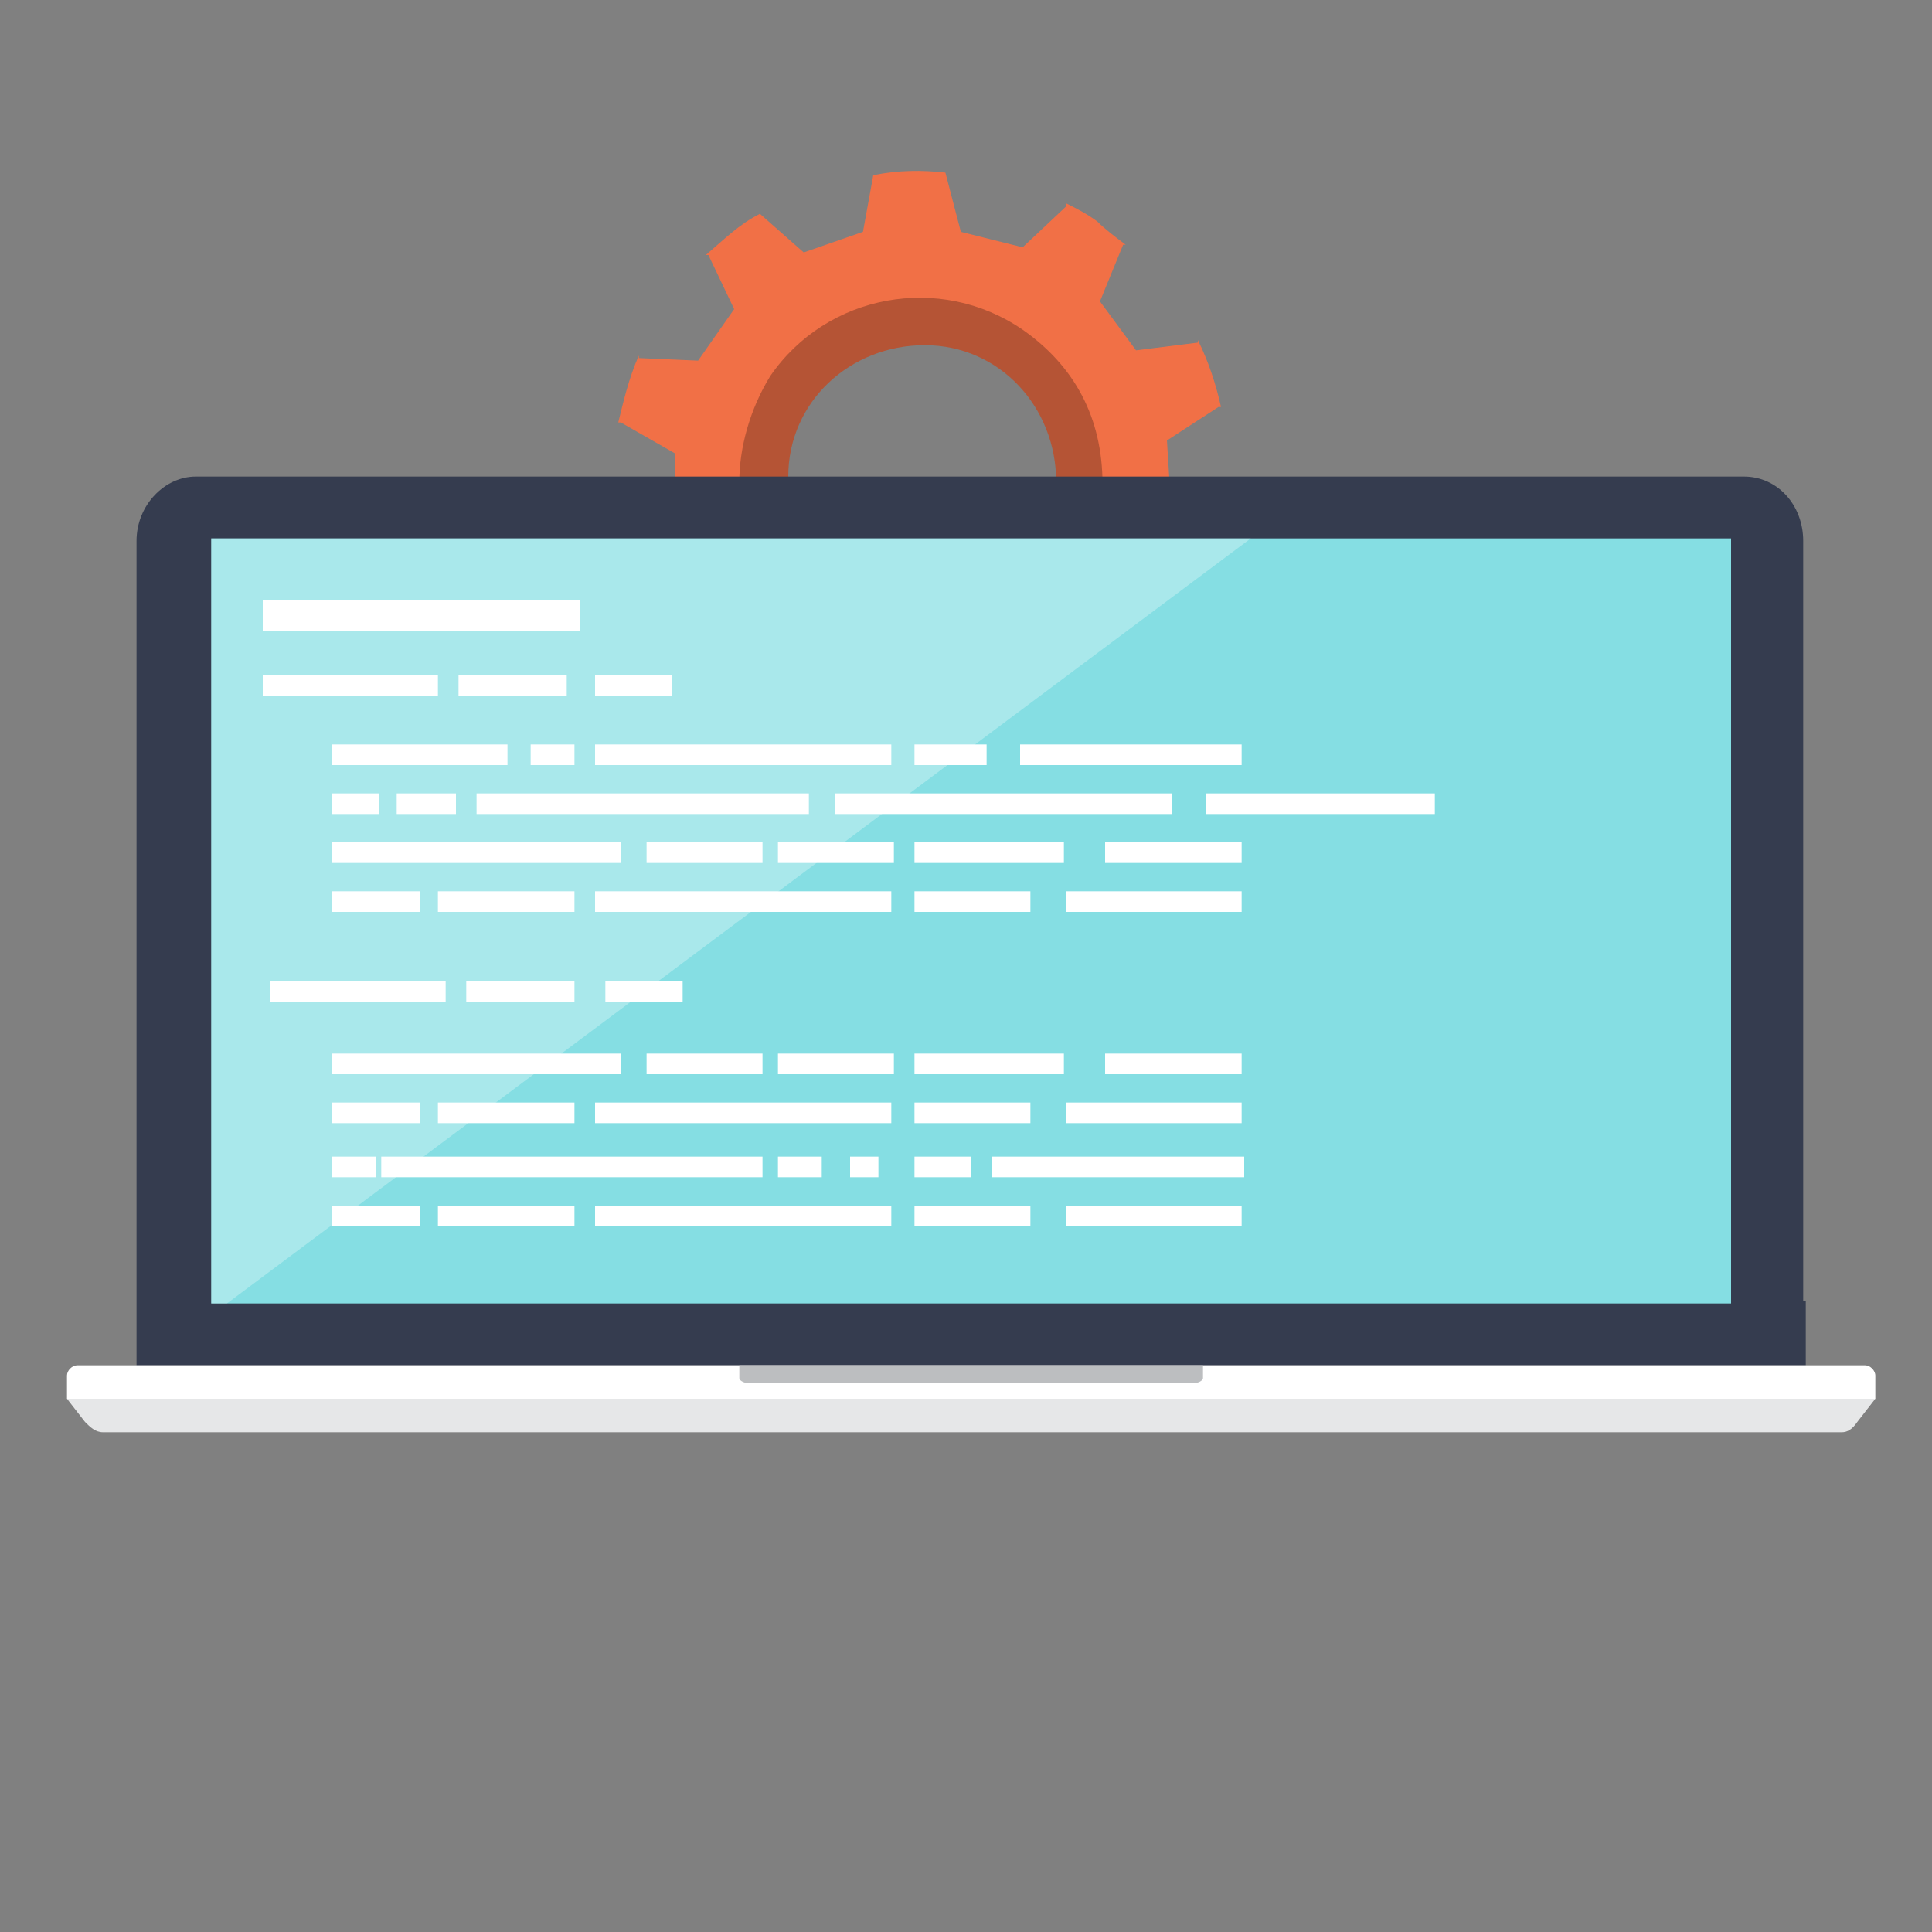<?xml version="1.0" encoding="utf-8"?>
<!-- Generator: Adobe Illustrator 18.1.1, SVG Export Plug-In . SVG Version: 6.00 Build 0)  -->
<!DOCTYPE svg PUBLIC "-//W3C//DTD SVG 1.1//EN" "http://www.w3.org/Graphics/SVG/1.1/DTD/svg11.dtd">
<svg version="1.1" id="codeOptimizationIcon" xmlns="http://www.w3.org/2000/svg" xmlns:xlink="http://www.w3.org/1999/xlink"
	 x="0px" y="0px" width="75px" height="75px" viewBox="0 0 75 75" enable-background="new 0 0 75 75" xml:space="preserve">
<rect x="0" y="0" width="75" height="75" fill="#808080" stroke="none"/>
<g id="computerAll">
	<g id="computerTop">
		<g id="gear">
			<g id="gearBottom">
				<path fill="#B55435" d="M30.6,18.5c0-2.9,2.4-5.1,5.3-5.1c2.9,0,5.1,2.4,5.1,5.3l0,0h2.4l0,0c0.1-4.2-3.3-7.7-7.6-7.7
					c-4.2-0.1-7.7,3.3-7.7,7.6c0,0.1,0,0.1,0,0.1h2.4C30.6,18.6,30.6,18.6,30.6,18.5z"/>
				<path id="gearRed" fill="#F17046" d="M47.5,20.8l-2.1-1.1v-1l0,0l-0.1-1.6l2-1.3h0.1c-0.2-0.9-0.5-1.8-0.9-2.6v0.1l-2.4,0.3
					l-1.4-1.9l0.9-2.2h0.1c-0.4-0.3-0.8-0.6-1.1-0.9c-0.4-0.3-0.8-0.5-1.2-0.7V8l-1.7,1.6L37.3,9l-0.6-2.3l0,0
					c-0.9-0.1-1.8-0.1-2.8,0.1l0,0L33.5,9l-2.3,0.8l-1.7-1.5V8.3c-0.8,0.4-1.4,1-2.1,1.6h0.1l1,2.1L27.1,14l-2.3-0.1v-0.1
					c-0.4,0.9-0.6,1.8-0.8,2.6h0.1l2.1,1.2v1.1l0,0l0.1,1.5l-2,1.3h-0.1c0.2,0.9,0.5,1.8,0.9,2.6V24l2.4-0.3l1.4,1.9l-0.9,2.2h-0.1
					c0.4,0.3,0.8,0.6,1.1,0.9c0.4,0.3,0.8,0.5,1.2,0.7v-0.1l1.7-1.6l2.3,0.7l0.6,2.3l0,0c0.9,0.1,1.8,0.1,2.8-0.1l0,0l0.4-2.3
					l2.3-0.8l1.8,1.5V29c0.8-0.4,1.4-1,2.1-1.6h-0.1L43,25.2l1.4-1.9l2.4,0.2v0.1C47.1,22.6,47.4,21.7,47.5,20.8L47.5,20.8z
					 M41.6,22.7c-2.2,3.2-6.6,4.1-9.8,1.9c-2-1.4-3.1-3.4-3.1-5.9l0,0c0-1.3,0.4-2.8,1.2-4.1c2.2-3.2,6.6-4,9.8-1.8
					c2,1.4,3.1,3.4,3.1,6l0,0C42.9,20,42.4,21.5,41.6,22.7z"/>
			</g>
		</g>
		<path fill="#353C4F" d="M70.1,50.5c0,1.4,0,2.5,0,2.5H5.3c0,0,0-1.1,0-2.5V21c0-1.4,1.1-2.5,2.3-2.5h60.1c1.3,0,2.3,1.1,2.3,2.5
			V50.5z"/>
		<rect x="8.2" y="20.9" fill="#85DEE3" width="59" height="29.7"/>
		<g>
			<defs>
				<rect id="asdfadsfdsaf" x="8.2" y="20.9" width="59" height="29.7"/>
			</defs>
			<clipPath id="asdfadsfdsaf_1_">
				<use xlink:href="#asdfadsfdsaf"  overflow="visible"/>
			</clipPath>
			<g clip-path="url(#asdfadsfdsaf_1_)">
				<g id="codeAll">
					<rect id="text47" x="41.4" y="46.8" fill="#FFFFFF" width="6.8" height="0.8"/>
					<rect id="text46" x="35.5" y="46.8" fill="#FFFFFF" width="4.5" height="0.8"/>
					<rect id="text45" x="23.1" y="46.8" fill="#FFFFFF" width="11.5" height="0.8"/>
					<rect id="text44" x="17" y="46.8" fill="#FFFFFF" width="5.3" height="0.8"/>
					<rect id="text43" x="12.9" y="46.8" fill="#FFFFFF" width="3.4" height="0.8"/>
					<rect id="text42" x="38.5" y="44.9" fill="#FFFFFF" width="9.8" height="0.8"/>
					<rect id="text41" x="35.5" y="44.9" fill="#FFFFFF" width="2.2" height="0.8"/>
					<rect id="text40" x="33" y="44.9" fill="#FFFFFF" width="1.1" height="0.8"/>
					<rect id="text39" x="30.2" y="44.9" fill="#FFFFFF" width="1.7" height="0.8"/>
					<rect id="text38" x="14.8" y="44.9" fill="#FFFFFF" width="14.8" height="0.8"/>
					<rect id="text37" x="12.9" y="44.9" fill="#FFFFFF" width="1.7" height="0.8"/>
					<rect id="text36" x="41.4" y="42.8" fill="#FFFFFF" width="6.8" height="0.8"/>
					<rect id="text35" x="35.5" y="42.8" fill="#FFFFFF" width="4.5" height="0.8"/>
					<rect id="text34" x="23.1" y="42.8" fill="#FFFFFF" width="11.5" height="0.8"/>
					<rect id="text33" x="17" y="42.8" fill="#FFFFFF" width="5.3" height="0.8"/>
					<rect id="text32" x="12.9" y="42.8" fill="#FFFFFF" width="3.4" height="0.8"/>
					<rect id="text31" x="42.9" y="40.9" fill="#FFFFFF" width="5.3" height="0.8"/>
					<rect id="text30" x="35.5" y="40.9" fill="#FFFFFF" width="5.8" height="0.8"/>
					<rect id="text29" x="30.2" y="40.9" fill="#FFFFFF" width="4.5" height="0.8"/>
					<rect id="text28" x="25.1" y="40.9" fill="#FFFFFF" width="4.5" height="0.8"/>
					<rect id="text27" x="12.9" y="40.9" fill="#FFFFFF" width="11.2" height="0.8"/>
					<rect id="text26" x="23.5" y="38.1" fill="#FFFFFF" width="3" height="0.8"/>
					<rect id="text25" x="18.1" y="38.1" fill="#FFFFFF" width="4.2" height="0.8"/>
					<rect id="text24" x="10.5" y="38.1" fill="#FFFFFF" width="6.8" height="0.8"/>
					<rect id="text23" x="41.4" y="34.6" fill="#FFFFFF" width="6.8" height="0.8"/>
					<rect id="text22" x="35.5" y="34.6" fill="#FFFFFF" width="4.5" height="0.8"/>
					<rect id="text21" x="23.1" y="34.6" fill="#FFFFFF" width="11.5" height="0.8"/>
					<rect id="text20" x="17" y="34.6" fill="#FFFFFF" width="5.3" height="0.8"/>
					<rect id="text19" x="12.9" y="34.6" fill="#FFFFFF" width="3.4" height="0.8"/>
					<rect id="text18" x="42.9" y="32.7" fill="#FFFFFF" width="5.3" height="0.8"/>
					<rect id="text17" x="35.5" y="32.7" fill="#FFFFFF" width="5.8" height="0.8"/>
					<rect id="text16" x="30.2" y="32.7" fill="#FFFFFF" width="4.5" height="0.8"/>
					<rect id="text15" x="25.1" y="32.7" fill="#FFFFFF" width="4.5" height="0.8"/>
					<rect id="text14" x="12.9" y="32.7" fill="#FFFFFF" width="11.2" height="0.8"/>
					<rect id="text13" x="46.8" y="30.8" fill="#FFFFFF" width="8.9" height="0.8"/>
					<rect id="text12" x="32.4" y="30.8" fill="#FFFFFF" width="13.1" height="0.8"/>
					<rect id="text11" x="18.5" y="30.8" fill="#FFFFFF" width="12.9" height="0.8"/>
					<rect id="text10" x="15.4" y="30.8" fill="#FFFFFF" width="2.3" height="0.8"/>
					<rect id="text9" x="12.9" y="30.8" fill="#FFFFFF" width="1.8" height="0.8"/>
					<rect id="text8" x="39.6" y="28.9" fill="#FFFFFF" width="8.6" height="0.8"/>
					<rect id="text7" x="35.5" y="28.9" fill="#FFFFFF" width="2.8" height="0.8"/>
					<rect id="text6" x="23.1" y="28.9" fill="#FFFFFF" width="11.5" height="0.8"/>
					<rect id="text5" x="20.6" y="28.9" fill="#FFFFFF" width="1.7" height="0.8"/>
					<rect id="text4" x="12.9" y="28.9" fill="#FFFFFF" width="6.8" height="0.8"/>
					<rect id="text3" x="23.1" y="26.2" fill="#FFFFFF" width="3" height="0.8"/>
					<rect id="text2" x="17.8" y="26.2" fill="#FFFFFF" width="4.2" height="0.8"/>
					<rect id="text1" x="10.2" y="26.2" fill="#FFFFFF" width="6.8" height="0.8"/>
					<rect id="text0" x="10.2" y="23.3" fill="#FFFFFF" width="12.3" height="1.2"/>
				</g>
				<path id="glare" opacity="0.3" fill="#FFFFFF" d="M51.5,18.7H7.9c-1.3,0-2.3,1.1-2.3,2.5v29.5c0,1.1,0,2,0,2.3L51.5,18.7z"/>
			</g>
		</g>
	</g>
	<g id="computerBottom">
		<path fill="#FFFFFF" d="M72.8,53.4c0-0.2-0.2-0.4-0.4-0.4H3c-0.2,0-0.4,0.2-0.4,0.4l0,0.9h70.2L72.8,53.4z"/>
		<path fill="#E6E7E8" d="M2.6,54.3l0.7,0.9c0.2,0.2,0.4,0.4,0.7,0.4h67.5c0.2,0,0.4-0.1,0.6-0.4l0.7-0.9H2.6z"/>
		<path fill="#BCBEC0" d="M28.7,53v0.5c0,0.1,0.2,0.2,0.4,0.2h17.2c0.2,0,0.4-0.1,0.4-0.2V53H28.7z"/>
	</g>
</g>

</svg>
